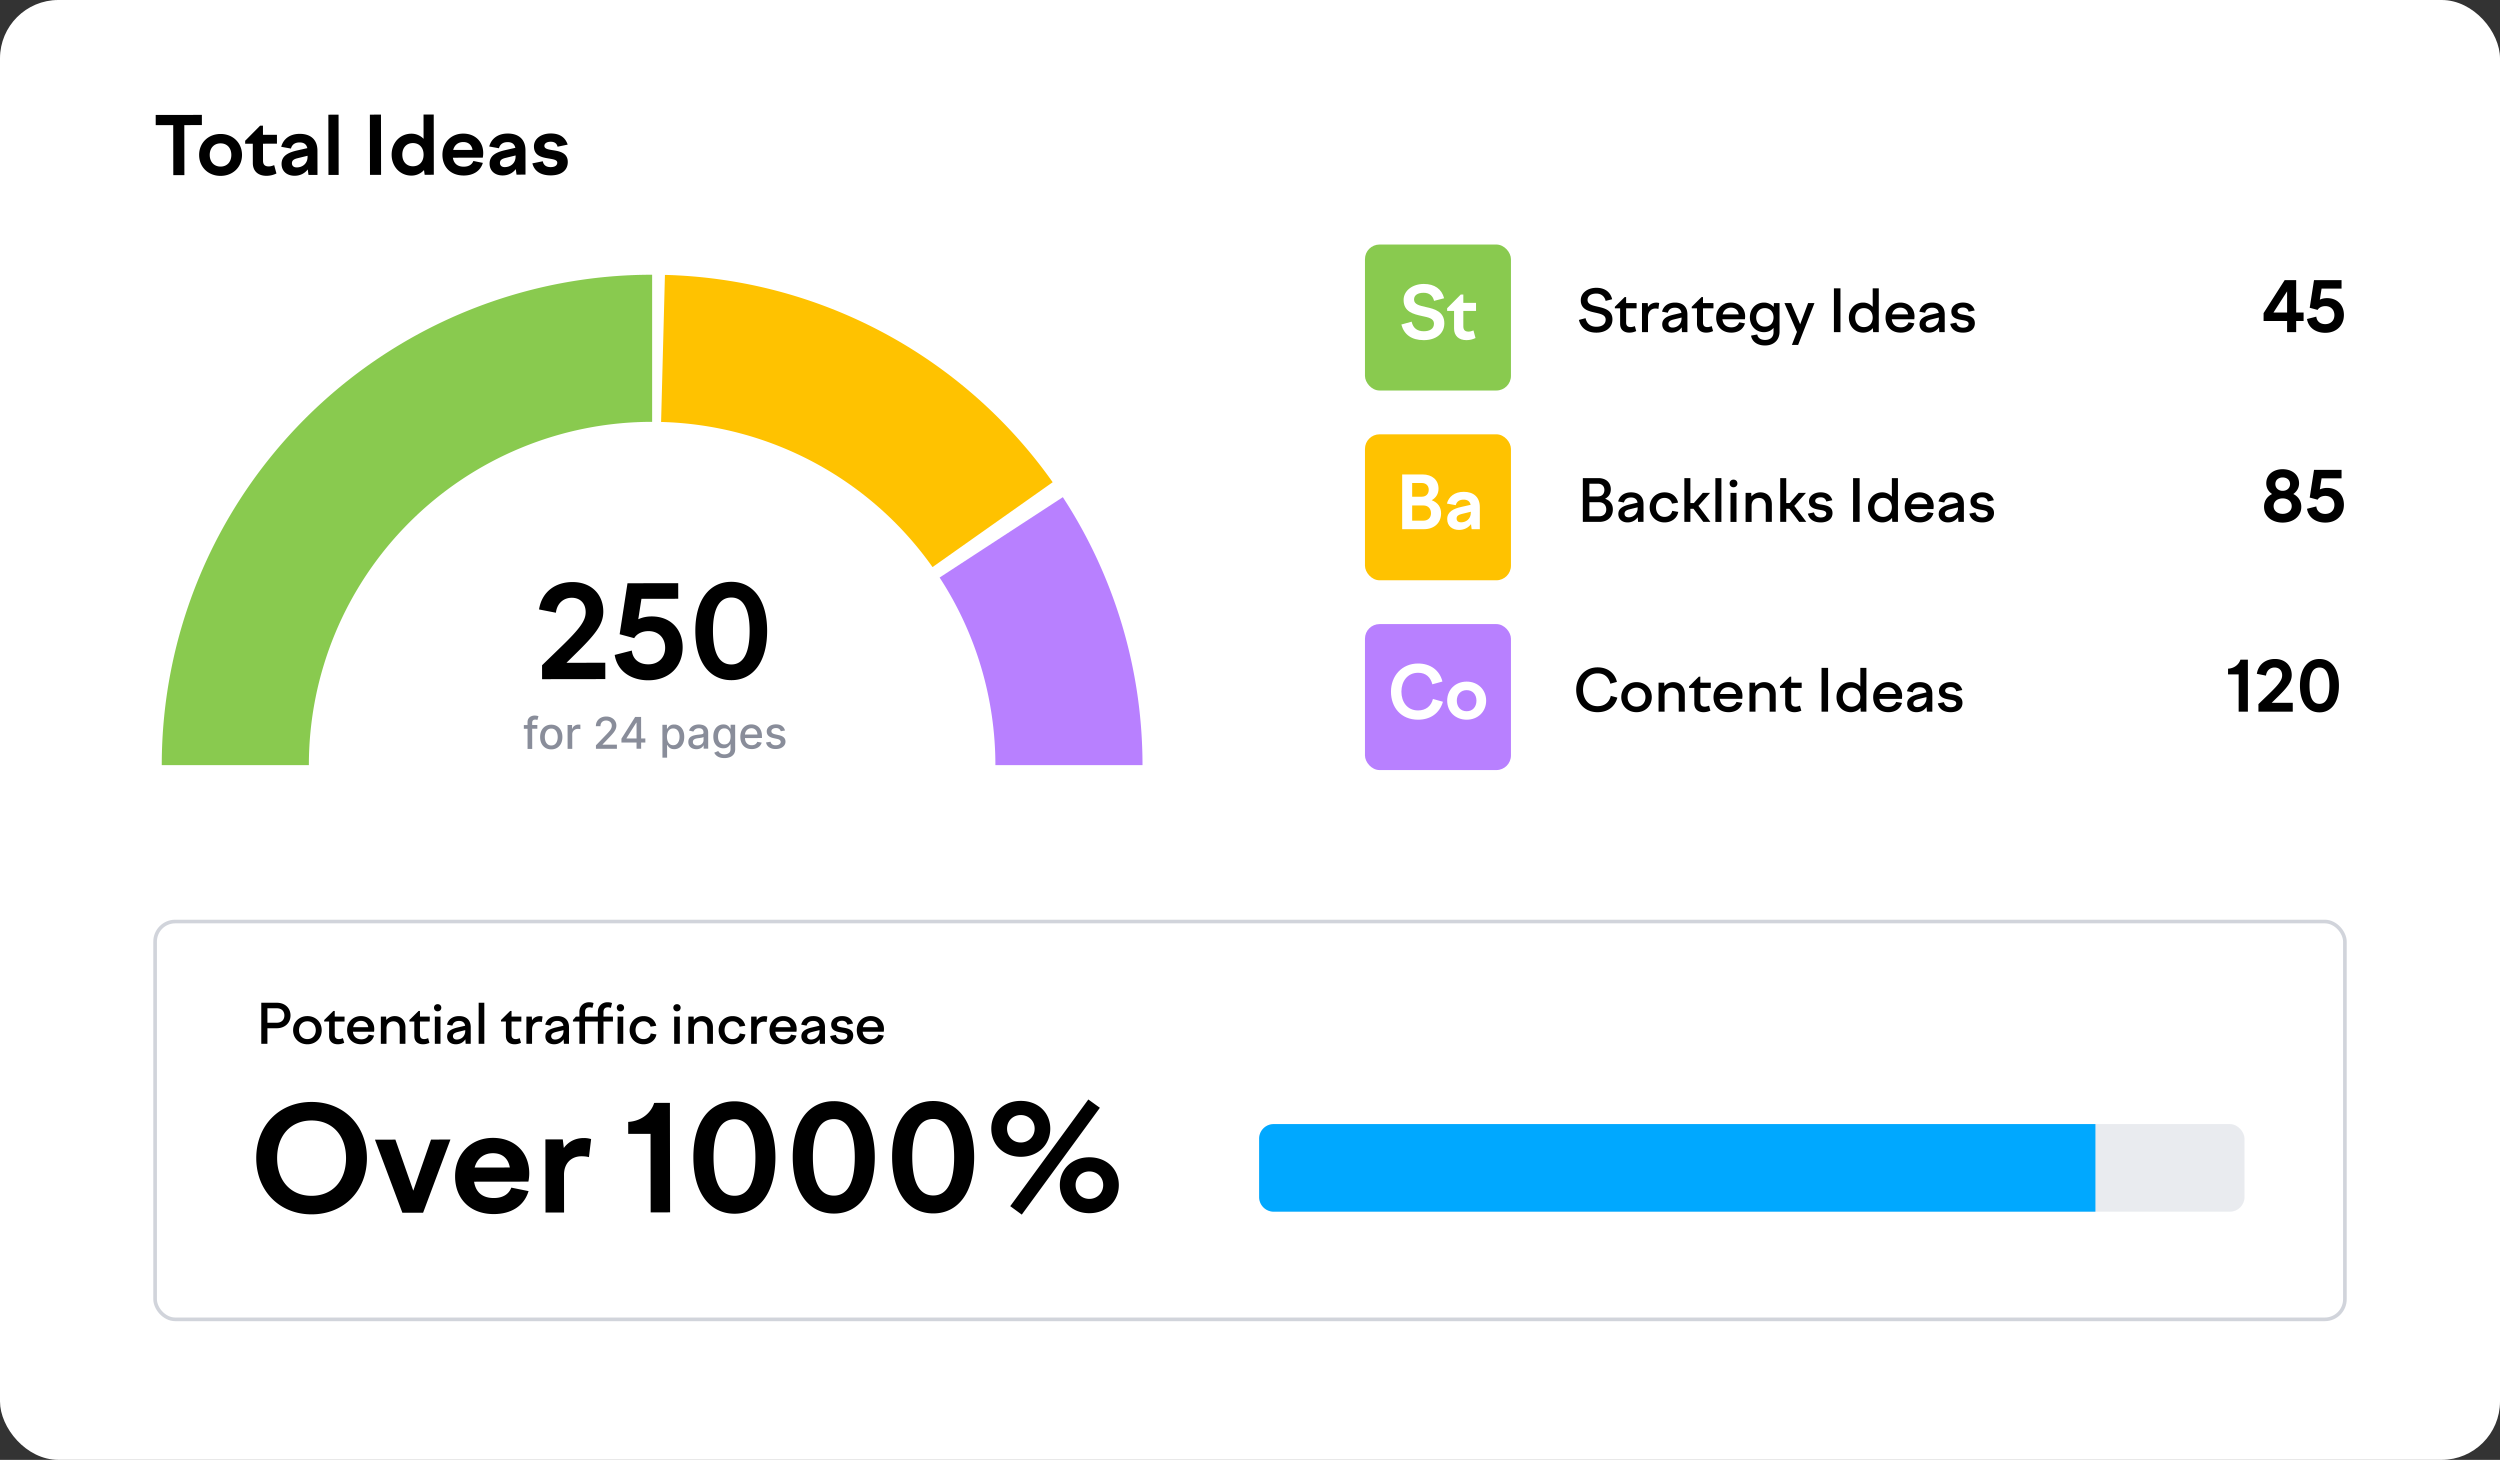 <svg width="685" height="400" fill="none" xmlns="http://www.w3.org/2000/svg"><rect width="100%" height="100%" fill="#333333" stroke="none"/><rect width="685" height="400" rx="16" fill="#fff"/><path d="m47.483 47.992 3.036-.005-.02-13.706 4.817-.007-.004-2.794-12.65.019.004 2.794 4.796-.007.02 13.706Zm12.945-11.283c-3.389.005-5.87 2.45-5.866 5.75.005 3.322 2.495 5.739 5.883 5.734 3.388-.005 5.87-2.43 5.865-5.751-.005-3.3-2.495-5.739-5.883-5.733Zm.003 2.574c1.782-.003 2.95 1.271 2.953 3.163.003 1.914-1.161 3.192-2.943 3.195-1.782.002-2.972-1.272-2.975-3.186-.003-1.892 1.183-3.17 2.965-3.172Zm6.743-.715v.815l2.09-.004.009 5.302c.003 2.178 1.413 3.496 3.745 3.493a6.137 6.137 0 0 0 2.727-.642l-.62-2.287c-.55.22-1.01.353-1.495.354-.99.001-1.563-.438-1.564-1.582l-.007-4.642 3.828-.005-.004-2.442-3.828.005-.004-2.508-.77.001-4.107 4.142Zm17.35 9.369 2.464-.004-.01-6.644c-.004-3.08-1.92-4.617-4.847-4.613-2.772.004-4.53 1.459-5.077 3.55l2.663.48c.306-1.123 1.12-1.674 2.374-1.676 1.122-.001 1.87.46 2.114 1.56l-2.815.641c-2.31.532-4.244 1.415-4.24 3.68.003 2.113 1.588 3.254 3.568 3.251 1.54-.002 2.793-.664 3.606-1.743l.2 1.518Zm-4.537-3.228c-.001-.814.658-1.145 1.582-1.366l2.705-.664v.242c.004 2.002-1.491 2.95-2.965 2.953-.792 0-1.32-.395-1.322-1.165Zm10.01 3.22 2.793-.005-.025-16.5-2.793.005.024 16.5Zm11.377-.017 3.036-.005-.025-16.5-3.036.005.025 16.5Zm17.49-.026-.024-16.5-2.794.004.01 6.644a4.58 4.58 0 0 0-3.346-1.403c-3.058.004-5.409 2.45-5.404 5.75.005 3.322 2.363 5.738 5.421 5.734a4.598 4.598 0 0 0 3.451-1.523l.178 1.297 2.508-.004Zm-5.733-8.682c1.782-.003 2.928 1.272 2.931 3.164.003 1.914-1.139 3.191-2.921 3.194-1.76.003-2.906-1.272-2.909-3.186-.003-1.892 1.139-3.17 2.899-3.172Zm13.936 8.89c2.662-.005 4.574-1.261 5.23-3.462l-2.596-.525c-.351.925-1.186 1.564-2.638 1.566-1.584.003-2.707-.744-2.974-2.46l8.184-.011c.088-.419.131-.859.13-1.255-.004-3.19-2.252-5.342-5.486-5.338-3.344.005-5.694 2.473-5.689 5.817.005 3.278 2.187 5.673 5.839 5.667Zm-.146-9.175c1.408-.002 2.311.767 2.555 2.153l-5.302.008c.394-1.453 1.471-2.159 2.747-2.16Zm14.601 8.933 2.464-.004-.01-6.644c-.004-3.08-1.921-4.617-4.847-4.613-2.772.004-4.53 1.459-5.077 3.55l2.663.48c.307-1.123 1.12-1.674 2.374-1.676 1.122-.001 1.87.46 2.114 1.56l-2.815.641c-2.309.532-4.244 1.415-4.241 3.68.004 2.113 1.589 3.254 3.569 3.251 1.54-.002 2.793-.664 3.606-1.743l.2 1.518Zm-4.537-3.227c-.001-.815.658-1.145 1.582-1.367l2.705-.664.001.242c.003 2.002-1.492 2.95-2.966 2.953-.792 0-1.321-.395-1.322-1.165Zm13.903 3.433c3.146-.005 4.684-1.57 4.681-3.66-.004-2.573-2.314-2.966-4.141-3.249-1.276-.196-2.266-.37-2.268-1.185-.001-.66.659-1.123 1.737-1.124.99-.002 1.65.415 1.872 1.361l2.771-.576c-.641-1.957-2.139-3.055-4.647-3.051-2.662.004-4.595 1.48-4.592 3.527.003 2.53 2.072 3.01 3.877 3.294 1.32.24 2.508.348 2.509 1.184.001.77-.68 1.211-1.802 1.213-1.122.002-1.937-.46-2.158-1.603l-2.859.576c.619 2.353 2.556 3.297 5.02 3.293ZM165.848 181.59l-10.64.016 2.167-2.139c5.871-5.713 7.933-8.376 7.927-11.911-.007-4.725-3.302-8.08-8.447-8.073-4.55.007-8.361 2.533-9.159 7.504l4.622.903c.346-2.801 2.304-4.098 4.334-4.102 2.38-.003 3.817 1.605 3.82 3.915.004 2.275-1.358 4.342-6.81 9.6l-5.138 4.978.006 3.815 17.325-.026-.007-4.48Zm21.198-4.232c-.008-4.935-3.303-8.465-8.483-8.457-1.33.002-2.555.249-3.674.775l.867-5.601 10.08-.015-.007-4.27-13.895.021-2.149 13.968 3.992 1.079c.698-1.226 2.202-1.928 3.917-1.931 2.66-.004 4.553 1.778 4.557 4.578.004 2.66-1.813 4.518-4.613 4.522-2.24.004-4.237-1.148-4.521-3.773l-4.688 1.197c.777 4.759 4.84 6.958 9.215 6.951 5.775-.008 9.409-3.829 9.402-9.044Zm13.368 9.01c5.915-.008 9.792-4.984 9.78-13.559-.013-8.47-3.905-13.399-9.82-13.391-5.95.009-9.863 4.95-9.85 13.42.012 8.575 3.94 13.539 9.89 13.53Zm-.034-22.645c3.535-.005 5.011 3.668 5.019 9.093.008 5.565-1.457 9.242-4.992 9.247-3.64.006-5.045-3.667-5.053-9.232-.008-5.425 1.421-9.102 5.026-9.108Z" fill="#000"/><path d="m147.228 198.655.001 1.023-3.699.006-.001-1.023 3.699-.006Zm-2.675 6.55-.011-7.304c-.001-.409.088-.749.267-1.019a1.64 1.64 0 0 1 .711-.611c.295-.136.616-.205.962-.206.256 0 .475.021.657.063.182.04.317.077.405.111l-.297 1.031a7.045 7.045 0 0 0-.23-.059 1.343 1.343 0 0 0-.341-.038c-.31.001-.531.078-.665.231-.13.154-.195.376-.195.665l.011 7.134-1.274.002Zm6.499.122c-.614.001-1.15-.139-1.608-.419a2.858 2.858 0 0 1-1.067-1.179c-.253-.505-.381-1.096-.382-1.772-.001-.679.125-1.273.377-1.782a2.838 2.838 0 0 1 1.064-1.186c.457-.282.992-.424 1.606-.425.613-.001 1.149.139 1.607.42.458.28.813.675 1.067 1.183.253.508.381 1.102.382 1.781.001.676-.125 1.267-.377 1.773s-.606.9-1.063 1.182c-.457.282-.993.423-1.606.424Zm.002-1.069c.398-.001.727-.107.988-.317.262-.211.454-.491.579-.841.127-.349.19-.734.19-1.155a3.32 3.32 0 0 0-.194-1.15 1.876 1.876 0 0 0-.58-.847c-.262-.213-.592-.319-.99-.318-.4 0-.732.107-.996.321a1.898 1.898 0 0 0-.583.849 3.418 3.418 0 0 0-.186 1.151c.001.42.064.805.19 1.154.128.349.323.629.585.839.264.21.597.314.997.314Zm4.471.93-.01-6.545 1.232-.002.001 1.04h.068a1.58 1.58 0 0 1 .63-.832 1.798 1.798 0 0 1 1.031-.308c.079-.001.173.002.281.008.111.005.197.012.26.021l.002 1.218a2.401 2.401 0 0 0-.273-.046 2.472 2.472 0 0 0-.392-.029c-.301 0-.57.064-.805.193a1.42 1.42 0 0 0-.757 1.283l.006 3.997-1.274.002Zm7.764-.011-.001-.955 2.948-3.064c.315-.333.575-.624.779-.875.207-.253.361-.493.463-.72.102-.228.153-.469.152-.725 0-.29-.069-.54-.205-.75a1.335 1.335 0 0 0-.559-.489 1.77 1.77 0 0 0-.797-.173 1.67 1.67 0 0 0-.818.192 1.314 1.314 0 0 0-.536.542 1.71 1.71 0 0 0-.187.819l-1.257.002c-.001-.531.121-.996.365-1.394a2.48 2.48 0 0 1 1.004-.926c.426-.223.91-.334 1.453-.335.548-.001 1.031.108 1.449.326.421.215.749.51.986.885.236.372.355.792.355 1.261.001.324-.06.64-.182.95-.118.31-.327.656-.624 1.037a17.77 17.77 0 0 1-1.243 1.378l-1.731 1.818v.064l3.929-.006.001 1.129-5.744.009Zm6.986-1.715-.001-1.065 3.762-5.963.839-.002.003 1.568-.533.001-2.691 4.274v.068l5.169-.007.002 1.116-6.55.01Zm4.14 1.698-.003-2.028.008-.486-.009-6.213 1.249-.002.013 8.727-1.258.002Zm7.094 2.444-.013-9 1.244-.002.001 1.061h.107c.074-.136.18-.294.319-.473s.332-.336.579-.47c.247-.137.573-.205.98-.206a2.55 2.55 0 0 1 1.415.399c.415.266.741.651.977 1.153.24.503.36 1.107.361 1.815.001.707-.116 1.314-.351 1.82-.235.503-.558.891-.97 1.165a2.52 2.52 0 0 1-1.41.407c-.397 0-.723-.066-.976-.199a1.853 1.853 0 0 1-.589-.468 3.592 3.592 0 0 1-.328-.477h-.077l.005 3.473-1.274.002Zm1.24-5.729c.001.46.068.864.202 1.21s.328.617.581.813c.253.193.563.289.929.288.381 0 .699-.101.954-.304.256-.204.448-.482.579-.831.133-.35.199-.744.198-1.181 0-.432-.066-.82-.198-1.163a1.778 1.778 0 0 0-.58-.813c-.256-.199-.576-.298-.96-.297-.369.001-.681.096-.937.287a1.758 1.758 0 0 0-.574.798 3.32 3.32 0 0 0-.194 1.193Zm8.068 3.406c-.415 0-.79-.076-1.126-.229a1.897 1.897 0 0 1-.798-.676c-.193-.295-.29-.657-.291-1.086-.001-.37.07-.674.212-.913.141-.238.333-.428.574-.567.241-.14.511-.245.809-.317.298-.071.602-.126.912-.163l.954-.112c.245-.032.422-.082.533-.15.111-.069.166-.179.166-.333l-.001-.03c0-.372-.106-.66-.316-.864-.208-.204-.518-.306-.93-.306-.429.001-.767.097-1.013.287a1.533 1.533 0 0 0-.507.628l-1.197-.271c.141-.398.348-.72.62-.964.276-.248.592-.427.95-.539a3.728 3.728 0 0 1 1.129-.172c.261 0 .538.031.831.093.295.059.571.169.827.331.259.161.471.393.636.693.165.298.248.686.249 1.163l.006 4.347-1.244.002-.001-.895h-.051a1.813 1.813 0 0 1-.37.486 1.97 1.97 0 0 1-.635.398 2.48 2.48 0 0 1-.928.159Zm.275-1.023c.352-.001.653-.071.903-.211.253-.139.444-.321.575-.546.133-.227.199-.47.199-.729l-.001-.844a.666.666 0 0 1-.264.129c-.128.037-.275.07-.439.098l-.482.073-.392.052a3.184 3.184 0 0 0-.677.159 1.161 1.161 0 0 0-.485.32c-.119.137-.179.319-.178.546 0 .315.117.554.35.715.233.159.53.238.891.238Zm7.4 3.457c-.52.001-.968-.066-1.343-.202a2.608 2.608 0 0 1-.913-.54 2.274 2.274 0 0 1-.529-.737l1.094-.453c.077.125.18.257.308.396.131.142.307.262.529.361.224.1.513.149.865.148.483 0 .882-.119 1.197-.355.315-.234.472-.606.471-1.117l-.002-1.287h-.081a2.933 2.933 0 0 1-.331.465c-.142.17-.338.318-.588.444-.25.125-.575.188-.975.189a2.728 2.728 0 0 1-1.399-.36c-.412-.244-.739-.603-.981-1.077-.24-.477-.36-1.063-.361-1.759-.001-.696.116-1.293.351-1.791.238-.497.564-.878.979-1.143a2.546 2.546 0 0 1 1.409-.403c.407 0 .735.067.985.203.25.133.445.289.585.468.142.179.252.336.328.473l.094-.001-.001-1.061 1.248-.001.01 6.69c.001.562-.129 1.024-.39 1.385a2.302 2.302 0 0 1-1.06.803 4.09 4.09 0 0 1-1.499.262Zm-.019-3.745c.367-.001.676-.087.929-.257.255-.174.448-.422.578-.743.133-.324.2-.712.199-1.163a3.203 3.203 0 0 0-.198-1.164 1.726 1.726 0 0 0-.576-.783c-.253-.19-.566-.284-.938-.284-.384.001-.703.101-.959.3a1.8 1.8 0 0 0-.578.802 3.182 3.182 0 0 0-.19 1.134c.001.429.067.805.198 1.129.131.323.324.576.58.757.259.182.578.272.955.272Zm7.498 1.275c-.645.001-1.2-.136-1.667-.411a2.794 2.794 0 0 1-1.075-1.17c-.251-.505-.377-1.097-.378-1.776-.001-.671.123-1.262.372-1.774a2.92 2.92 0 0 1 1.055-1.199c.454-.287.986-.431 1.593-.432.37-.001.728.06 1.075.181.346.122.658.313.934.574.276.261.493.6.653 1.018.16.414.24.918.241 1.512l.001.452-5.203.008-.002-.955 3.955-.006a1.882 1.882 0 0 0-.206-.89 1.55 1.55 0 0 0-1.437-.842 1.667 1.667 0 0 0-.938.266 1.767 1.767 0 0 0-.612.683 1.967 1.967 0 0 0-.212.908l.001.745c.001.438.078.81.232 1.116.157.307.374.541.653.703.279.158.604.237.976.237a2.06 2.06 0 0 0 .661-.103 1.366 1.366 0 0 0 .846-.833l1.207.216a2.185 2.185 0 0 1-.519.934 2.521 2.521 0 0 1-.932.619 3.468 3.468 0 0 1-1.274.219Zm9.119-5.093-1.154.206a1.387 1.387 0 0 0-.231-.421 1.15 1.15 0 0 0-.418-.328 1.505 1.505 0 0 0-.661-.126c-.361 0-.662.082-.903.244-.241.159-.362.365-.361.618 0 .219.081.395.244.528.162.134.423.243.784.327l1.04.237c.603.139 1.052.352 1.348.642.296.289.444.665.445 1.128 0 .392-.113.742-.34 1.049-.224.305-.537.544-.94.718-.401.173-.865.261-1.393.262-.733.001-1.332-.155-1.795-.467-.464-.314-.749-.761-.855-1.341l1.232-.189c.077.321.235.564.474.728.239.162.55.242.933.242.418-.001.752-.088 1.001-.262.25-.176.375-.391.375-.644a.673.673 0 0 0-.231-.515c-.151-.139-.383-.244-.695-.314l-1.109-.242c-.611-.138-1.063-.359-1.356-.662-.29-.304-.436-.689-.436-1.155a1.65 1.65 0 0 1 .322-1.014c.216-.29.514-.517.894-.679a3.24 3.24 0 0 1 1.308-.249c.707-.001 1.264.151 1.671.457.407.304.676.711.807 1.222Z" fill="#898D9A"/><path d="M288.436 132.128a134.368 134.368 0 0 0-106.243-56.806l-1.052 40.295a94.05 94.05 0 0 1 74.369 39.764l32.926-23.253Z" fill="#FFC200"/><path d="M313.046 209.638c0-26.072-7.585-51.58-21.83-73.415l-33.76 22.024a94.054 94.054 0 0 1 15.282 51.391h40.308Z" fill="#B880FF"/><path d="M178.684 75.276A134.366 134.366 0 0 0 54.55 158.22a134.357 134.357 0 0 0-10.228 51.418h40.309a94.054 94.054 0 0 1 94.053-94.054V75.276Z" fill="#89CA4F"/><path d="M441.728 81.992c-.464-1.984-2.016-3.136-4.32-3.136-2.384 0-4.272 1.392-4.272 3.408 0 2.528 2.112 2.992 4 3.408 1.488.336 2.816.624 2.816 1.904 0 1.344-1.136 1.952-2.528 1.952-1.584 0-2.64-.784-2.976-2.352l-1.824.48c.512 2.128 2.096 3.488 4.8 3.488 2.576 0 4.384-1.392 4.384-3.616 0-2.512-2.096-3.056-3.968-3.488-1.504-.336-2.848-.608-2.848-1.856 0-1.104.928-1.744 2.416-1.744 1.344 0 2.272.8 2.528 2l1.792-.448Zm.743 2.064v.432h1.44v4.224c0 1.536.944 2.432 2.544 2.432a4.4 4.4 0 0 0 1.872-.432l-.384-1.36c-.4.16-.784.272-1.152.272-.8 0-1.232-.368-1.232-1.264v-3.872h2.864v-1.44h-2.864V81.4h-.4l-2.688 2.656ZM449.904 91h1.648v-4.144c0-1.504.928-2.32 2.032-2.32.272 0 .544.032.816.112l.224-1.616a2.81 2.81 0 0 0-.784-.112c-1.056 0-1.824.48-2.288 1.216l-.08-1.088h-1.568V91Zm10.958 0h1.488v-4.864c0-2.128-1.344-3.232-3.392-3.232-1.904 0-3.168.976-3.552 2.496l1.584.288c.24-.944.928-1.376 1.952-1.376.944 0 1.616.432 1.776 1.408l-2.144.496c-1.776.416-3.12 1.056-3.12 2.64 0 1.44 1.072 2.288 2.544 2.288 1.184 0 2.16-.544 2.784-1.456l.08 1.312Zm-3.712-2.256c0-.688.56-.992 1.472-1.216L460.75 87v.192c0 1.696-1.232 2.56-2.464 2.56-.704 0-1.136-.368-1.136-1.008Zm6.384-4.688v.432h1.44v4.224c0 1.536.944 2.432 2.544 2.432a4.4 4.4 0 0 0 1.872-.432l-.384-1.36c-.4.16-.784.272-1.152.272-.8 0-1.232-.368-1.232-1.264v-3.872h2.864v-1.44h-2.864V81.4h-.4l-2.688 2.656Zm10.843 7.088c1.92 0 3.296-.96 3.728-2.544l-1.584-.288c-.288.848-.976 1.376-2.144 1.376-1.328 0-2.272-.736-2.432-2.208h6.16c.032-.256.064-.528.064-.768 0-2.256-1.6-3.808-3.888-3.808-2.352 0-4.048 1.744-4.048 4.112 0 2.4 1.584 4.128 4.144 4.128Zm-.096-6.848c1.168 0 1.968.704 2.128 1.856h-4.4c.272-1.232 1.216-1.856 2.272-1.856Zm5.187 2.672c0 2.336 1.648 4.048 3.872 4.048 1.056 0 1.968-.432 2.608-1.168v1.168c0 1.36-.896 2.128-2.32 2.128-1.232 0-1.968-.56-2.144-1.504l-1.696.32c.256 1.552 1.6 2.704 3.824 2.704 2.464 0 3.984-1.552 3.984-3.776v-7.84h-1.536l-.08 1.072a3.397 3.397 0 0 0-2.64-1.216c-2.224 0-3.872 1.712-3.872 4.064Zm1.728 0c0-1.52.96-2.544 2.384-2.544 1.408 0 2.368 1.024 2.368 2.544 0 1.504-.96 2.528-2.368 2.528-1.424 0-2.384-1.024-2.384-2.528Zm7.744-3.92 3.424 7.904-1.392 3.568h1.712l4.48-11.472h-1.744l-2.176 5.808-2.464-5.808h-1.84ZM502.493 91h1.792V79h-1.792v12Zm12.292 0V79h-1.664v5.088a3.413 3.413 0 0 0-2.624-1.184c-2.224 0-3.904 1.744-3.904 4.112 0 2.384 1.68 4.128 3.904 4.128 1.088 0 2.032-.464 2.672-1.248l.064 1.104h1.552Zm-4.064-6.576c1.44 0 2.4 1.04 2.4 2.592s-.96 2.608-2.4 2.608c-1.424 0-2.4-1.056-2.4-2.608s.976-2.592 2.4-2.592Zm10.063 6.72c1.92 0 3.296-.96 3.728-2.544l-1.584-.288c-.288.848-.976 1.376-2.144 1.376-1.328 0-2.272-.736-2.432-2.208h6.16c.032-.256.064-.528.064-.768 0-2.256-1.6-3.808-3.888-3.808-2.352 0-4.048 1.744-4.048 4.112 0 2.4 1.584 4.128 4.144 4.128Zm-.096-6.848c1.168 0 1.968.704 2.128 1.856h-4.4c.272-1.232 1.216-1.856 2.272-1.856ZM531.362 91h1.488v-4.864c0-2.128-1.344-3.232-3.392-3.232-1.904 0-3.168.976-3.552 2.496l1.584.288c.24-.944.928-1.376 1.952-1.376.944 0 1.616.432 1.776 1.408l-2.144.496c-1.776.416-3.12 1.056-3.12 2.64 0 1.44 1.072 2.288 2.544 2.288 1.184 0 2.16-.544 2.784-1.456l.08 1.312Zm-3.712-2.256c0-.688.56-.992 1.472-1.216L531.25 87v.192c0 1.696-1.232 2.56-2.464 2.56-.704 0-1.136-.368-1.136-1.008Zm10.208 2.4c2.176 0 3.248-1.104 3.248-2.56 0-1.824-1.616-2.096-2.96-2.32-.96-.16-1.776-.288-1.776-1.008 0-.592.592-.992 1.488-.992.816 0 1.344.368 1.552 1.152l1.648-.352c-.432-1.392-1.504-2.16-3.2-2.16-1.856 0-3.184 1.024-3.184 2.432 0 1.792 1.504 2.112 2.816 2.336 1.008.176 1.904.288 1.904 1.024 0 .72-.608 1.088-1.52 1.088-1.008 0-1.632-.464-1.84-1.392l-1.68.352c.416 1.648 1.728 2.4 3.504 2.4ZM626.665 91h2.489v-3.04h2.033v-2.318h-2.033V76.75H626l-5.776 9.044v2.166h6.441V91Zm-3.743-5.358 3.743-5.814v5.814h-3.743Zm19.307.646c0-2.679-1.786-4.598-4.598-4.598-.722 0-1.387.133-1.995.418l.475-3.04h5.472V76.75h-7.543l-1.178 7.581 2.166.589c.38-.665 1.197-1.045 2.128-1.045 1.444 0 2.47.969 2.47 2.489 0 1.444-.988 2.451-2.508 2.451-1.216 0-2.299-.627-2.451-2.052l-2.546.646c.418 2.584 2.622 3.781 4.997 3.781 3.135 0 5.111-2.071 5.111-4.902Z" fill="#000"/><rect x="374" y="67" width="40" height="40" rx="4" fill="#89CA4F"/><path d="M395.688 81.72c-.66-2.52-2.6-3.92-5.56-3.92-3.08 0-5.54 1.82-5.54 4.38 0 3.3 2.74 3.9 5.08 4.42 1.74.36 3.24.66 3.24 2.08 0 1.46-1.22 2.08-2.78 2.08-1.72 0-2.92-.76-3.34-2.62l-2.82.78c.74 2.74 2.78 4.28 6.14 4.28 3.34 0 5.64-1.78 5.64-4.62 0-3.2-2.68-3.94-5-4.44-1.76-.4-3.3-.7-3.3-2.08 0-1.16.98-1.84 2.66-1.84 1.54 0 2.52.86 2.82 2.22l2.76-.72Zm.824 2.74v.74h1.9v4.82c0 1.98 1.28 3.18 3.4 3.18.86 0 1.72-.2 2.48-.58l-.56-2.08c-.5.2-.92.32-1.36.32-.9 0-1.42-.4-1.42-1.44V85.2h3.48v-2.22h-3.48V80.7h-.7l-3.74 3.76Z" fill="#fff"/><path d="M433.696 143h4.512c2.256 0 3.712-1.328 3.712-3.424 0-1.408-.736-2.432-2.128-2.912.96-.512 1.568-1.376 1.568-2.592 0-1.888-1.36-3.072-3.424-3.072h-4.24v12Zm4.112-10.464c1.088 0 1.792.672 1.792 1.712 0 1.088-.688 1.776-1.776 1.776h-2.336v-3.488h2.32Zm.336 5.072c1.2 0 1.968.784 1.968 1.968 0 1.168-.768 1.888-1.952 1.888h-2.672v-3.856h2.656ZM448.831 143h1.488v-4.864c0-2.128-1.344-3.232-3.392-3.232-1.904 0-3.168.976-3.552 2.496l1.584.288c.24-.944.928-1.376 1.952-1.376.944 0 1.616.432 1.776 1.408l-2.144.496c-1.776.416-3.12 1.056-3.12 2.64 0 1.44 1.072 2.288 2.544 2.288 1.184 0 2.16-.544 2.784-1.456l.08 1.312Zm-3.712-2.256c0-.688.56-.992 1.472-1.216l2.128-.528v.192c0 1.696-1.232 2.56-2.464 2.56-.704 0-1.136-.368-1.136-1.008Zm6.896-1.728c0 2.384 1.728 4.128 4.064 4.128 1.984 0 3.488-1.232 3.76-2.88l-1.648-.288c-.208.992-.96 1.648-2.112 1.648-1.376 0-2.336-1.04-2.336-2.608 0-1.584.976-2.592 2.352-2.592 1.056 0 1.792.608 2.032 1.568l1.664-.272c-.368-1.696-1.76-2.816-3.696-2.816-2.336 0-4.08 1.728-4.08 4.112Zm14.555-3.968-2.448 2.784h-.96V131h-1.648v12h1.648v-3.584h.864l2.688 3.584h1.952l-3.296-4.384 3.2-3.568h-2Zm3.444 7.952h1.648v-12h-1.648v12Zm3.9-10.544c0 .608.448 1.056 1.056 1.056.624 0 1.072-.448 1.072-1.056 0-.608-.448-1.04-1.072-1.04-.608 0-1.056.432-1.056 1.04Zm.24 10.544h1.648v-7.952h-1.648V143Zm4.141 0h1.648v-4.448c0-1.536 1.024-2.112 2.032-2.112 1.056 0 1.84.672 1.84 2V143h1.664v-4.784c0-2.192-1.424-3.312-3.12-3.312a3.141 3.141 0 0 0-2.464 1.136l-.064-.992h-1.536V143Zm14.54-7.952-2.448 2.784h-.96V131h-1.648v12h1.648v-3.584h.864l2.688 3.584h1.952l-3.296-4.384 3.2-3.568h-2Zm6.023 8.096c2.176 0 3.248-1.104 3.248-2.56 0-1.824-1.616-2.096-2.96-2.32-.96-.16-1.776-.288-1.776-1.008 0-.592.592-.992 1.488-.992.816 0 1.344.368 1.552 1.152l1.648-.352c-.432-1.392-1.504-2.16-3.2-2.16-1.856 0-3.184 1.024-3.184 2.432 0 1.792 1.504 2.112 2.816 2.336 1.008.176 1.904.288 1.904 1.024 0 .72-.608 1.088-1.52 1.088-1.008 0-1.632-.464-1.84-1.392l-1.68.352c.416 1.648 1.728 2.4 3.504 2.4Zm8.885-.144h1.792v-12h-1.792v12Zm12.292 0v-12h-1.664v5.088a3.413 3.413 0 0 0-2.624-1.184c-2.224 0-3.904 1.744-3.904 4.112 0 2.384 1.68 4.128 3.904 4.128 1.088 0 2.032-.464 2.672-1.248l.064 1.104h1.552Zm-4.064-6.576c1.44 0 2.4 1.04 2.4 2.592s-.96 2.608-2.4 2.608c-1.424 0-2.4-1.056-2.4-2.608s.976-2.592 2.4-2.592Zm10.063 6.72c1.92 0 3.296-.96 3.728-2.544l-1.584-.288c-.288.848-.976 1.376-2.144 1.376-1.328 0-2.272-.736-2.432-2.208h6.16c.032-.256.064-.528.064-.768 0-2.256-1.6-3.808-3.888-3.808-2.352 0-4.048 1.744-4.048 4.112 0 2.4 1.584 4.128 4.144 4.128Zm-.096-6.848c1.168 0 1.968.704 2.128 1.856h-4.4c.272-1.232 1.216-1.856 2.272-1.856ZM536.612 143h1.488v-4.864c0-2.128-1.344-3.232-3.392-3.232-1.904 0-3.168.976-3.552 2.496l1.584.288c.24-.944.928-1.376 1.952-1.376.944 0 1.616.432 1.776 1.408l-2.144.496c-1.776.416-3.12 1.056-3.12 2.64 0 1.44 1.072 2.288 2.544 2.288 1.184 0 2.16-.544 2.784-1.456l.08 1.312Zm-3.712-2.256c0-.688.56-.992 1.472-1.216L536.5 139v.192c0 1.696-1.232 2.56-2.464 2.56-.704 0-1.136-.368-1.136-1.008Zm10.208 2.4c2.176 0 3.248-1.104 3.248-2.56 0-1.824-1.616-2.096-2.96-2.32-.96-.16-1.776-.288-1.776-1.008 0-.592.592-.992 1.488-.992.816 0 1.344.368 1.552 1.152l1.648-.352c-.432-1.392-1.504-2.16-3.2-2.16-1.856 0-3.184 1.024-3.184 2.432 0 1.792 1.504 2.112 2.816 2.336 1.008.176 1.904.288 1.904 1.024 0 .72-.608 1.088-1.52 1.088-1.008 0-1.632-.464-1.84-1.392l-1.68.352c.416 1.648 1.728 2.4 3.504 2.4ZM625.442 143.19c2.793 0 5.111-1.596 5.111-4.332 0-1.596-.855-2.831-2.185-3.496.969-.703 1.577-1.71 1.577-2.926 0-2.432-2.014-3.876-4.503-3.876-2.47 0-4.484 1.444-4.484 3.876 0 1.235.589 2.261 1.596 2.926-1.368.665-2.204 1.9-2.204 3.496 0 2.736 2.299 4.332 5.092 4.332Zm2.033-10.564c0 1.121-.874 1.862-2.033 1.862-1.121 0-1.995-.741-1.995-1.862 0-1.102.874-1.805 1.995-1.805 1.159 0 2.033.703 2.033 1.805Zm.456 6.061c0 1.33-1.102 2.109-2.47 2.109-1.387 0-2.489-.779-2.489-2.109 0-1.349 1.121-2.128 2.489-2.128 1.349 0 2.47.779 2.47 2.128Zm14.298-.399c0-2.679-1.786-4.598-4.598-4.598-.722 0-1.387.133-1.995.418l.475-3.04h5.472v-2.318h-7.543l-1.178 7.581 2.166.589c.38-.665 1.197-1.045 2.128-1.045 1.444 0 2.47.969 2.47 2.489 0 1.444-.988 2.451-2.508 2.451-1.216 0-2.299-.627-2.451-2.052l-2.546.646c.418 2.584 2.622 3.781 4.997 3.781 3.135 0 5.111-2.071 5.111-4.902Z" fill="#000"/><rect x="374" y="119" width="40" height="40" rx="4" fill="#FFC200"/><path d="M384.194 145h5.94c2.82 0 4.72-1.7 4.72-4.34 0-1.7-.86-2.94-2.56-3.6 1.16-.68 1.86-1.72 1.86-3.18 0-2.36-1.74-3.88-4.36-3.88h-5.6v15Zm5.36-12.66c1.16 0 1.92.74 1.92 1.84 0 1.18-.76 1.92-1.92 1.92h-2.62v-3.76h2.62Zm.46 6.16c1.24 0 2.08.82 2.08 2.12 0 1.24-.82 2.04-2.08 2.04h-3.08v-4.16h3.08Zm13.217 6.5h2.24v-6.04c0-2.8-1.74-4.2-4.4-4.2-2.52 0-4.12 1.32-4.62 3.22l2.42.44c.28-1.02 1.02-1.52 2.16-1.52 1.02 0 1.7.42 1.92 1.42l-2.56.58c-2.1.48-3.86 1.28-3.86 3.34 0 1.92 1.44 2.96 3.24 2.96 1.4 0 2.54-.6 3.28-1.58l.18 1.38Zm-4.12-2.94c0-.74.6-1.04 1.44-1.24l2.46-.6v.22c0 1.82-1.36 2.68-2.7 2.68-.72 0-1.2-.36-1.2-1.06Z" fill="#fff"/><path d="M431.88 189c0 3.456 2.224 6.144 5.856 6.144 2.768 0 4.752-1.472 5.424-4l-1.808-.48c-.352 1.68-1.648 2.832-3.616 2.832-2.576 0-3.984-2.064-3.984-4.496 0-2.416 1.456-4.496 4-4.496 1.904 0 3.072 1.12 3.472 2.832l1.808-.496c-.56-2.432-2.56-3.984-5.28-3.984-3.504 0-5.872 2.72-5.872 6.144Zm16.529-2.096c-2.4 0-4.176 1.744-4.176 4.112 0 2.384 1.776 4.128 4.176 4.128 2.416 0 4.176-1.744 4.176-4.128 0-2.368-1.76-4.112-4.176-4.112Zm0 1.52c1.456 0 2.448 1.04 2.448 2.592s-.992 2.608-2.448 2.608-2.448-1.056-2.448-2.608.992-2.592 2.448-2.592Zm6.042 6.576h1.648v-4.448c0-1.536 1.024-2.112 2.032-2.112 1.056 0 1.84.672 1.84 2V195h1.664v-4.784c0-2.192-1.424-3.312-3.12-3.312a3.141 3.141 0 0 0-2.464 1.136l-.064-.992h-1.536V195Zm8.349-6.944v.432h1.44v4.224c0 1.536.944 2.432 2.544 2.432a4.4 4.4 0 0 0 1.872-.432l-.384-1.36c-.4.16-.784.272-1.152.272-.8 0-1.232-.368-1.232-1.264v-3.872h2.864v-1.44h-2.864V185.4h-.4l-2.688 2.656Zm10.843 7.088c1.92 0 3.296-.96 3.728-2.544l-1.584-.288c-.288.848-.976 1.376-2.144 1.376-1.328 0-2.272-.736-2.432-2.208h6.16c.032-.256.064-.528.064-.768 0-2.256-1.6-3.808-3.888-3.808-2.352 0-4.048 1.744-4.048 4.112 0 2.4 1.584 4.128 4.144 4.128Zm-.096-6.848c1.168 0 1.968.704 2.128 1.856h-4.4c.272-1.232 1.216-1.856 2.272-1.856Zm5.81 6.704h1.648v-4.448c0-1.536 1.024-2.112 2.032-2.112 1.056 0 1.84.672 1.84 2V195h1.664v-4.784c0-2.192-1.424-3.312-3.12-3.312a3.141 3.141 0 0 0-2.464 1.136l-.064-.992h-1.536V195Zm8.349-6.944v.432h1.44v4.224c0 1.536.944 2.432 2.544 2.432a4.4 4.4 0 0 0 1.872-.432l-.384-1.36c-.4.16-.784.272-1.152.272-.8 0-1.232-.368-1.232-1.264v-3.872h2.864v-1.44h-2.864V185.4h-.4l-2.688 2.656ZM499.102 195h1.792v-12h-1.792v12Zm12.292 0v-12h-1.664v5.088a3.413 3.413 0 0 0-2.624-1.184c-2.224 0-3.904 1.744-3.904 4.112 0 2.384 1.68 4.128 3.904 4.128 1.088 0 2.032-.464 2.672-1.248l.064 1.104h1.552Zm-4.064-6.576c1.44 0 2.4 1.04 2.4 2.592s-.96 2.608-2.4 2.608c-1.424 0-2.4-1.056-2.4-2.608s.976-2.592 2.4-2.592Zm10.063 6.72c1.92 0 3.296-.96 3.728-2.544l-1.584-.288c-.288.848-.976 1.376-2.144 1.376-1.328 0-2.272-.736-2.432-2.208h6.16c.032-.256.064-.528.064-.768 0-2.256-1.6-3.808-3.888-3.808-2.352 0-4.048 1.744-4.048 4.112 0 2.4 1.584 4.128 4.144 4.128Zm-.096-6.848c1.168 0 1.968.704 2.128 1.856h-4.4c.272-1.232 1.216-1.856 2.272-1.856ZM527.971 195h1.488v-4.864c0-2.128-1.344-3.232-3.392-3.232-1.904 0-3.168.976-3.552 2.496l1.584.288c.24-.944.928-1.376 1.952-1.376.944 0 1.616.432 1.776 1.408l-2.144.496c-1.776.416-3.12 1.056-3.12 2.64 0 1.44 1.072 2.288 2.544 2.288 1.184 0 2.16-.544 2.784-1.456l.08 1.312Zm-3.712-2.256c0-.688.56-.992 1.472-1.216l2.128-.528v.192c0 1.696-1.232 2.56-2.464 2.56-.704 0-1.136-.368-1.136-1.008Zm10.208 2.4c2.176 0 3.248-1.104 3.248-2.56 0-1.824-1.616-2.096-2.96-2.32-.96-.16-1.776-.288-1.776-1.008 0-.592.592-.992 1.488-.992.816 0 1.344.368 1.552 1.152l1.648-.352c-.432-1.392-1.504-2.16-3.2-2.16-1.856 0-3.184 1.024-3.184 2.432 0 1.792 1.504 2.112 2.816 2.336 1.008.176 1.904.288 1.904 1.024 0 .72-.608 1.088-1.52 1.088-1.008 0-1.632-.464-1.84-1.392l-1.68.352c.416 1.648 1.728 2.4 3.504 2.4ZM613.393 195h2.527v-14.25h-2.052c-.342 1.159-1.501 2.356-3.382 2.47v1.558h2.907V195Zm14.823-2.432h-5.776l1.178-1.159c3.192-3.097 4.313-4.541 4.313-6.46 0-2.565-1.786-4.389-4.579-4.389-2.47 0-4.541 1.368-4.978 4.066l2.508.494c.19-1.52 1.254-2.223 2.356-2.223 1.292 0 2.071.874 2.071 2.128 0 1.235-.741 2.356-3.705 5.206l-2.793 2.698V195h9.405v-2.432Zm7.33 2.622c3.211 0 5.32-2.698 5.32-7.353 0-4.598-2.109-7.277-5.32-7.277-3.23 0-5.358 2.679-5.358 7.277 0 4.655 2.128 7.353 5.358 7.353Zm0-12.293c1.919 0 2.717 1.995 2.717 4.94 0 3.021-.798 5.016-2.717 5.016-1.976 0-2.736-1.995-2.736-5.016 0-2.945.779-4.94 2.736-4.94Z" fill="#000"/><rect x="374" y="171" width="40" height="40" rx="4" fill="#B880FF"/><path d="M381.124 189.5c0 4.32 2.74 7.7 7.42 7.7 3.4 0 5.9-1.76 6.82-4.92l-2.74-.76c-.48 1.92-1.9 3.14-4.08 3.14-2.98 0-4.56-2.36-4.56-5.16 0-2.78 1.64-5.16 4.58-5.16 2.14 0 3.4 1.2 3.9 3.16l2.76-.76c-.74-3.06-3.28-4.94-6.66-4.94-4.48 0-7.44 3.42-7.44 7.7Zm20.742-2.74c-3.08 0-5.34 2.22-5.34 5.22 0 3.02 2.26 5.22 5.34 5.22s5.34-2.2 5.34-5.22c0-3-2.26-5.22-5.34-5.22Zm0 2.34c1.62 0 2.68 1.16 2.68 2.88 0 1.74-1.06 2.9-2.68 2.9s-2.7-1.16-2.7-2.9c0-1.72 1.08-2.88 2.7-2.88Z" fill="#fff"/><rect x="42.5" y="252.5" width="600" height="109" rx="5.5" stroke="#D1D4DB"/><path d="M71.59 286h1.68v-4.26h2.55c2.28 0 3.78-1.515 3.78-3.495 0-2.04-1.5-3.495-3.78-3.495h-4.23V286Zm4.23-9.735c1.305 0 2.1.765 2.1 1.98 0 1.185-.795 1.98-2.1 1.98h-2.55v-3.96h2.55Zm8.407 2.145c-2.25 0-3.915 1.635-3.915 3.855 0 2.235 1.665 3.87 3.915 3.87 2.265 0 3.915-1.635 3.915-3.87 0-2.22-1.65-3.855-3.915-3.855Zm0 1.425c1.365 0 2.295.975 2.295 2.43s-.93 2.445-2.295 2.445c-1.365 0-2.295-.99-2.295-2.445 0-1.455.93-2.43 2.295-2.43Zm4.599-.345v.405h1.35v3.96c0 1.44.885 2.28 2.385 2.28.615 0 1.215-.15 1.755-.405l-.36-1.275c-.375.15-.735.255-1.08.255-.75 0-1.155-.345-1.155-1.185v-3.63h2.685v-1.35H91.72V277h-.375l-2.52 2.49Zm10.166 6.645c1.799 0 3.089-.9 3.494-2.385l-1.485-.27c-.27.795-.915 1.29-2.01 1.29-1.245 0-2.13-.69-2.28-2.07h5.775c.03-.24.06-.495.06-.72 0-2.115-1.5-3.57-3.645-3.57-2.204 0-3.794 1.635-3.794 3.855 0 2.25 1.484 3.87 3.885 3.87Zm-.09-6.42c1.094 0 1.844.66 1.994 1.74h-4.124c.254-1.155 1.14-1.74 2.13-1.74Zm5.447 6.285h1.545v-4.17c0-1.44.96-1.98 1.905-1.98.99 0 1.725.63 1.725 1.875V286h1.56v-4.485c0-2.055-1.335-3.105-2.925-3.105-.945 0-1.74.39-2.31 1.065l-.06-.93h-1.44V286Zm7.826-6.51v.405h1.35v3.96c0 1.44.885 2.28 2.385 2.28.615 0 1.215-.15 1.755-.405l-.36-1.275c-.375.15-.735.255-1.08.255-.75 0-1.155-.345-1.155-1.185v-3.63h2.685v-1.35h-2.685V277h-.375l-2.52 2.49Zm6.744-3.375c0 .57.42.99.99.99.585 0 1.005-.42 1.005-.99 0-.57-.42-.975-1.005-.975-.57 0-.99.405-.99.975Zm.225 9.885h1.545v-7.455h-1.545V286Zm8.441 0h1.395v-4.56c0-1.995-1.26-3.03-3.18-3.03-1.785 0-2.97.915-3.33 2.34l1.485.27c.225-.885.87-1.29 1.83-1.29.885 0 1.515.405 1.665 1.32l-2.01.465c-1.665.39-2.925.99-2.925 2.475 0 1.35 1.005 2.145 2.385 2.145 1.11 0 2.025-.51 2.61-1.365l.075 1.23Zm-3.48-2.115c0-.645.525-.93 1.38-1.14l1.995-.495v.18c0 1.59-1.155 2.4-2.31 2.4-.66 0-1.065-.345-1.065-.945Zm7.05 2.115h1.545v-11.25h-1.545V286Zm6.113-6.51v.405h1.35v3.96c0 1.44.885 2.28 2.385 2.28.615 0 1.215-.15 1.755-.405l-.36-1.275c-.375.15-.735.255-1.08.255-.75 0-1.155-.345-1.155-1.185v-3.63h2.685v-1.35h-2.685V277h-.375l-2.52 2.49Zm6.968 6.51h1.545v-3.885c0-1.41.87-2.175 1.905-2.175.255 0 .51.03.765.105l.21-1.515a2.634 2.634 0 0 0-.735-.105c-.99 0-1.71.45-2.145 1.14l-.075-1.02h-1.47V286Zm10.273 0h1.395v-4.56c0-1.995-1.26-3.03-3.18-3.03-1.785 0-2.97.915-3.33 2.34l1.485.27c.225-.885.87-1.29 1.83-1.29.885 0 1.515.405 1.665 1.32l-2.01.465c-1.665.39-2.925.99-2.925 2.475 0 1.35 1.005 2.145 2.385 2.145 1.11 0 2.025-.51 2.61-1.365l.075 1.23Zm-3.48-2.115c0-.645.525-.93 1.38-1.14l1.995-.495v.18c0 1.59-1.155 2.4-2.31 2.4-.66 0-1.065-.345-1.065-.945Zm9.27-6.6c0-.87.465-1.29 1.245-1.29.285 0 .51.075.78.165l.315-1.335a3.657 3.657 0 0 0-1.23-.21c-1.5 0-2.655 1.05-2.655 2.685v1.245h-.945l-.825.945v.405h1.77V286h1.545v-6.105h3.51V286h1.545v-6.105h2.595v-1.35h-2.595v-1.26c0-.87.45-1.29 1.245-1.29.285 0 .51.075.78.165l.315-1.335a3.68 3.68 0 0 0-1.245-.21c-1.485 0-2.64 1.05-2.64 2.685v1.245h-3.51v-1.26Zm8.703-1.17c0 .57.42.99.99.99.585 0 1.005-.42 1.005-.99 0-.57-.42-.975-1.005-.975-.57 0-.99.405-.99.975Zm.225 9.885h1.545v-7.455h-1.545V286Zm3.296-3.735c0 2.235 1.62 3.87 3.81 3.87 1.86 0 3.27-1.155 3.525-2.7l-1.545-.27c-.195.93-.9 1.545-1.98 1.545-1.29 0-2.19-.975-2.19-2.445 0-1.485.915-2.43 2.205-2.43.99 0 1.68.57 1.905 1.47l1.56-.255c-.345-1.59-1.65-2.64-3.465-2.64-2.19 0-3.825 1.62-3.825 3.855Zm11.977-6.15c0 .57.42.99.99.99.585 0 1.005-.42 1.005-.99 0-.57-.42-.975-1.005-.975-.57 0-.99.405-.99.975Zm.225 9.885h1.545v-7.455h-1.545V286Zm3.882 0h1.545v-4.17c0-1.44.96-1.98 1.905-1.98.99 0 1.725.63 1.725 1.875V286h1.56v-4.485c0-2.055-1.335-3.105-2.925-3.105-.945 0-1.74.39-2.31 1.065l-.06-.93h-1.44V286Zm8.306-3.735c0 2.235 1.62 3.87 3.81 3.87 1.86 0 3.27-1.155 3.525-2.7l-1.545-.27c-.195.93-.9 1.545-1.98 1.545-1.29 0-2.19-.975-2.19-2.445 0-1.485.915-2.43 2.205-2.43.99 0 1.68.57 1.905 1.47l1.56-.255c-.345-1.59-1.65-2.64-3.465-2.64-2.19 0-3.825 1.62-3.825 3.855Zm8.905 3.735h1.545v-3.885c0-1.41.87-2.175 1.905-2.175.255 0 .51.03.765.105l.21-1.515a2.634 2.634 0 0 0-.735-.105c-.99 0-1.71.45-2.145 1.14l-.075-1.02h-1.47V286Zm8.911.135c1.8 0 3.09-.9 3.495-2.385l-1.485-.27c-.27.795-.915 1.29-2.01 1.29-1.245 0-2.13-.69-2.28-2.07h5.775c.03-.24.06-.495.06-.72 0-2.115-1.5-3.57-3.645-3.57-2.205 0-3.795 1.635-3.795 3.855 0 2.25 1.485 3.87 3.885 3.87Zm-.09-6.42c1.095 0 1.845.66 1.995 1.74h-4.125c.255-1.155 1.14-1.74 2.13-1.74ZM224.646 286h1.395v-4.56c0-1.995-1.26-3.03-3.18-3.03-1.785 0-2.97.915-3.33 2.34l1.485.27c.225-.885.87-1.29 1.83-1.29.885 0 1.515.405 1.665 1.32l-2.01.465c-1.665.39-2.925.99-2.925 2.475 0 1.35 1.005 2.145 2.385 2.145 1.11 0 2.025-.51 2.61-1.365l.075 1.23Zm-3.48-2.115c0-.645.525-.93 1.38-1.14l1.995-.495v.18c0 1.59-1.155 2.4-2.31 2.4-.66 0-1.065-.345-1.065-.945Zm9.57 2.25c2.04 0 3.045-1.035 3.045-2.4 0-1.71-1.515-1.965-2.775-2.175-.9-.15-1.665-.27-1.665-.945 0-.555.555-.93 1.395-.93.765 0 1.26.345 1.455 1.08l1.545-.33c-.405-1.305-1.41-2.025-3-2.025-1.74 0-2.985.96-2.985 2.28 0 1.68 1.41 1.98 2.64 2.19.945.165 1.785.27 1.785.96 0 .675-.57 1.02-1.425 1.02-.945 0-1.53-.435-1.725-1.305l-1.575.33c.39 1.545 1.62 2.25 3.285 2.25Zm7.914 0c1.8 0 3.09-.9 3.495-2.385l-1.485-.27c-.27.795-.915 1.29-2.01 1.29-1.245 0-2.13-.69-2.28-2.07h5.775c.03-.24.06-.495.06-.72 0-2.115-1.5-3.57-3.645-3.57-2.205 0-3.795 1.635-3.795 3.855 0 2.25 1.485 3.87 3.885 3.87Zm-.09-6.42c1.095 0 1.845.66 1.995 1.74h-4.125c.255-1.155 1.14-1.74 2.13-1.74ZM70.214 317.356c.013 8.88 6.303 15.391 15.183 15.378 8.88-.014 15.15-6.543 15.137-15.423-.014-8.92-6.303-15.391-15.183-15.377-8.88.013-15.15 6.502-15.137 15.422Zm24.6-.037c.01 6.24-3.745 10.326-9.425 10.335-5.68.008-9.446-4.066-9.455-10.306-.01-6.24 3.744-10.326 9.424-10.334 5.68-.009 9.447 4.065 9.456 10.305Zm15.436 14.977 5.68-.008 7.49-20.051-5.32.008-4.859 14.007-4.901-13.993-5.6.009 7.51 20.028Zm25.064.363c4.84-.007 8.317-2.292 9.511-6.294l-4.722-.953c-.637 1.681-2.156 2.843-4.796 2.847-2.88.004-4.922-1.353-5.406-4.472l14.88-.022c.159-.76.237-1.56.236-2.28-.008-5.8-4.094-9.714-9.974-9.705-6.08.009-10.354 4.495-10.344 10.575.008 5.96 3.975 10.314 10.615 10.304Zm-.265-16.679c2.56-.004 4.202 1.393 4.646 3.913l-9.64.014c.716-2.641 2.674-3.924 4.994-3.927Zm14.426 16.258 5.08-.008-.015-10.32c-.005-3.28 2.113-5.083 4.753-5.087.64-.001 1.36.038 2.08.237l.593-4.961c-.761-.198-1.241-.278-1.961-.277-2.52.004-4.318 1.087-5.516 2.729l-.283-2.36-4.76.007.029 20.04Zm28.809-.043 5.32-.008-.045-30-4.32.007c-.716 2.441-3.152 4.964-7.112 5.21l.005 3.28 6.12-.009.032 21.52Zm23.006.366c6.76-.01 11.191-5.697 11.177-15.497-.015-9.68-4.463-15.313-11.223-15.303-6.8.01-11.272 5.657-11.257 15.337.014 9.8 4.503 15.473 11.303 15.463Zm-.039-25.88c4.04-.006 5.727 4.191 5.736 10.391.009 6.36-1.664 10.563-5.704 10.569-4.16.006-5.767-4.192-5.776-10.552-.009-6.2 1.624-10.402 5.744-10.408Zm27.265 25.839c6.76-.01 11.192-5.696 11.177-15.496-.014-9.68-4.462-15.314-11.222-15.304-6.8.01-11.272 5.657-11.258 15.337.015 9.8 4.503 15.473 11.303 15.463Zm-.038-25.88c4.04-.006 5.726 4.192 5.735 10.392.01 6.36-1.664 10.562-5.704 10.568-4.16.006-5.766-4.191-5.776-10.551-.009-6.2 1.625-10.403 5.745-10.409Zm27.265 25.84c6.76-.01 11.192-5.697 11.177-15.497-.015-9.68-4.463-15.313-11.223-15.303-6.8.01-11.272 5.657-11.257 15.337.015 9.8 4.503 15.473 11.303 15.463Zm-.039-25.88c4.04-.006 5.727 4.191 5.736 10.391.009 6.36-1.664 10.563-5.704 10.569-4.16.006-5.767-4.192-5.776-10.552-.009-6.2 1.624-10.402 5.744-10.408Zm24.266 26.204 21.396-29.272-3.163-2.276-21.396 29.232 3.163 2.316Zm-.264-15.84c4.72-.007 8.076-3.292 8.069-7.732-.007-4.4-3.371-7.595-8.091-7.588-4.68.007-8.076 3.212-8.069 7.612.007 4.44 3.411 7.715 8.091 7.708Zm3.789-7.726c.003 2.2-1.674 3.803-3.794 3.806-2.12.003-3.763-1.594-3.766-3.794-.003-2.16 1.634-3.723 3.754-3.726 2.12-.003 3.803 1.554 3.806 3.714Zm14.995 23.178c4.72-.007 8.075-3.292 8.068-7.732-.007-4.4-3.371-7.595-8.091-7.588-4.68.007-8.076 3.212-8.069 7.612.007 4.44 3.412 7.715 8.092 7.708Zm3.788-7.726c.003 2.2-1.674 3.803-3.794 3.806-2.12.003-3.763-1.594-3.766-3.794-.003-2.16 1.634-3.723 3.754-3.726 2.12-.003 3.803 1.554 3.806 3.714Z" fill="#000"/><rect x="345" y="308" width="270" height="24" rx="4" fill="#E9EBEF"/><path d="M345 312a4 4 0 0 1 4-4h225.145v24H349a4 4 0 0 1-4-4v-16Z" fill="#00A8FF"/></svg>